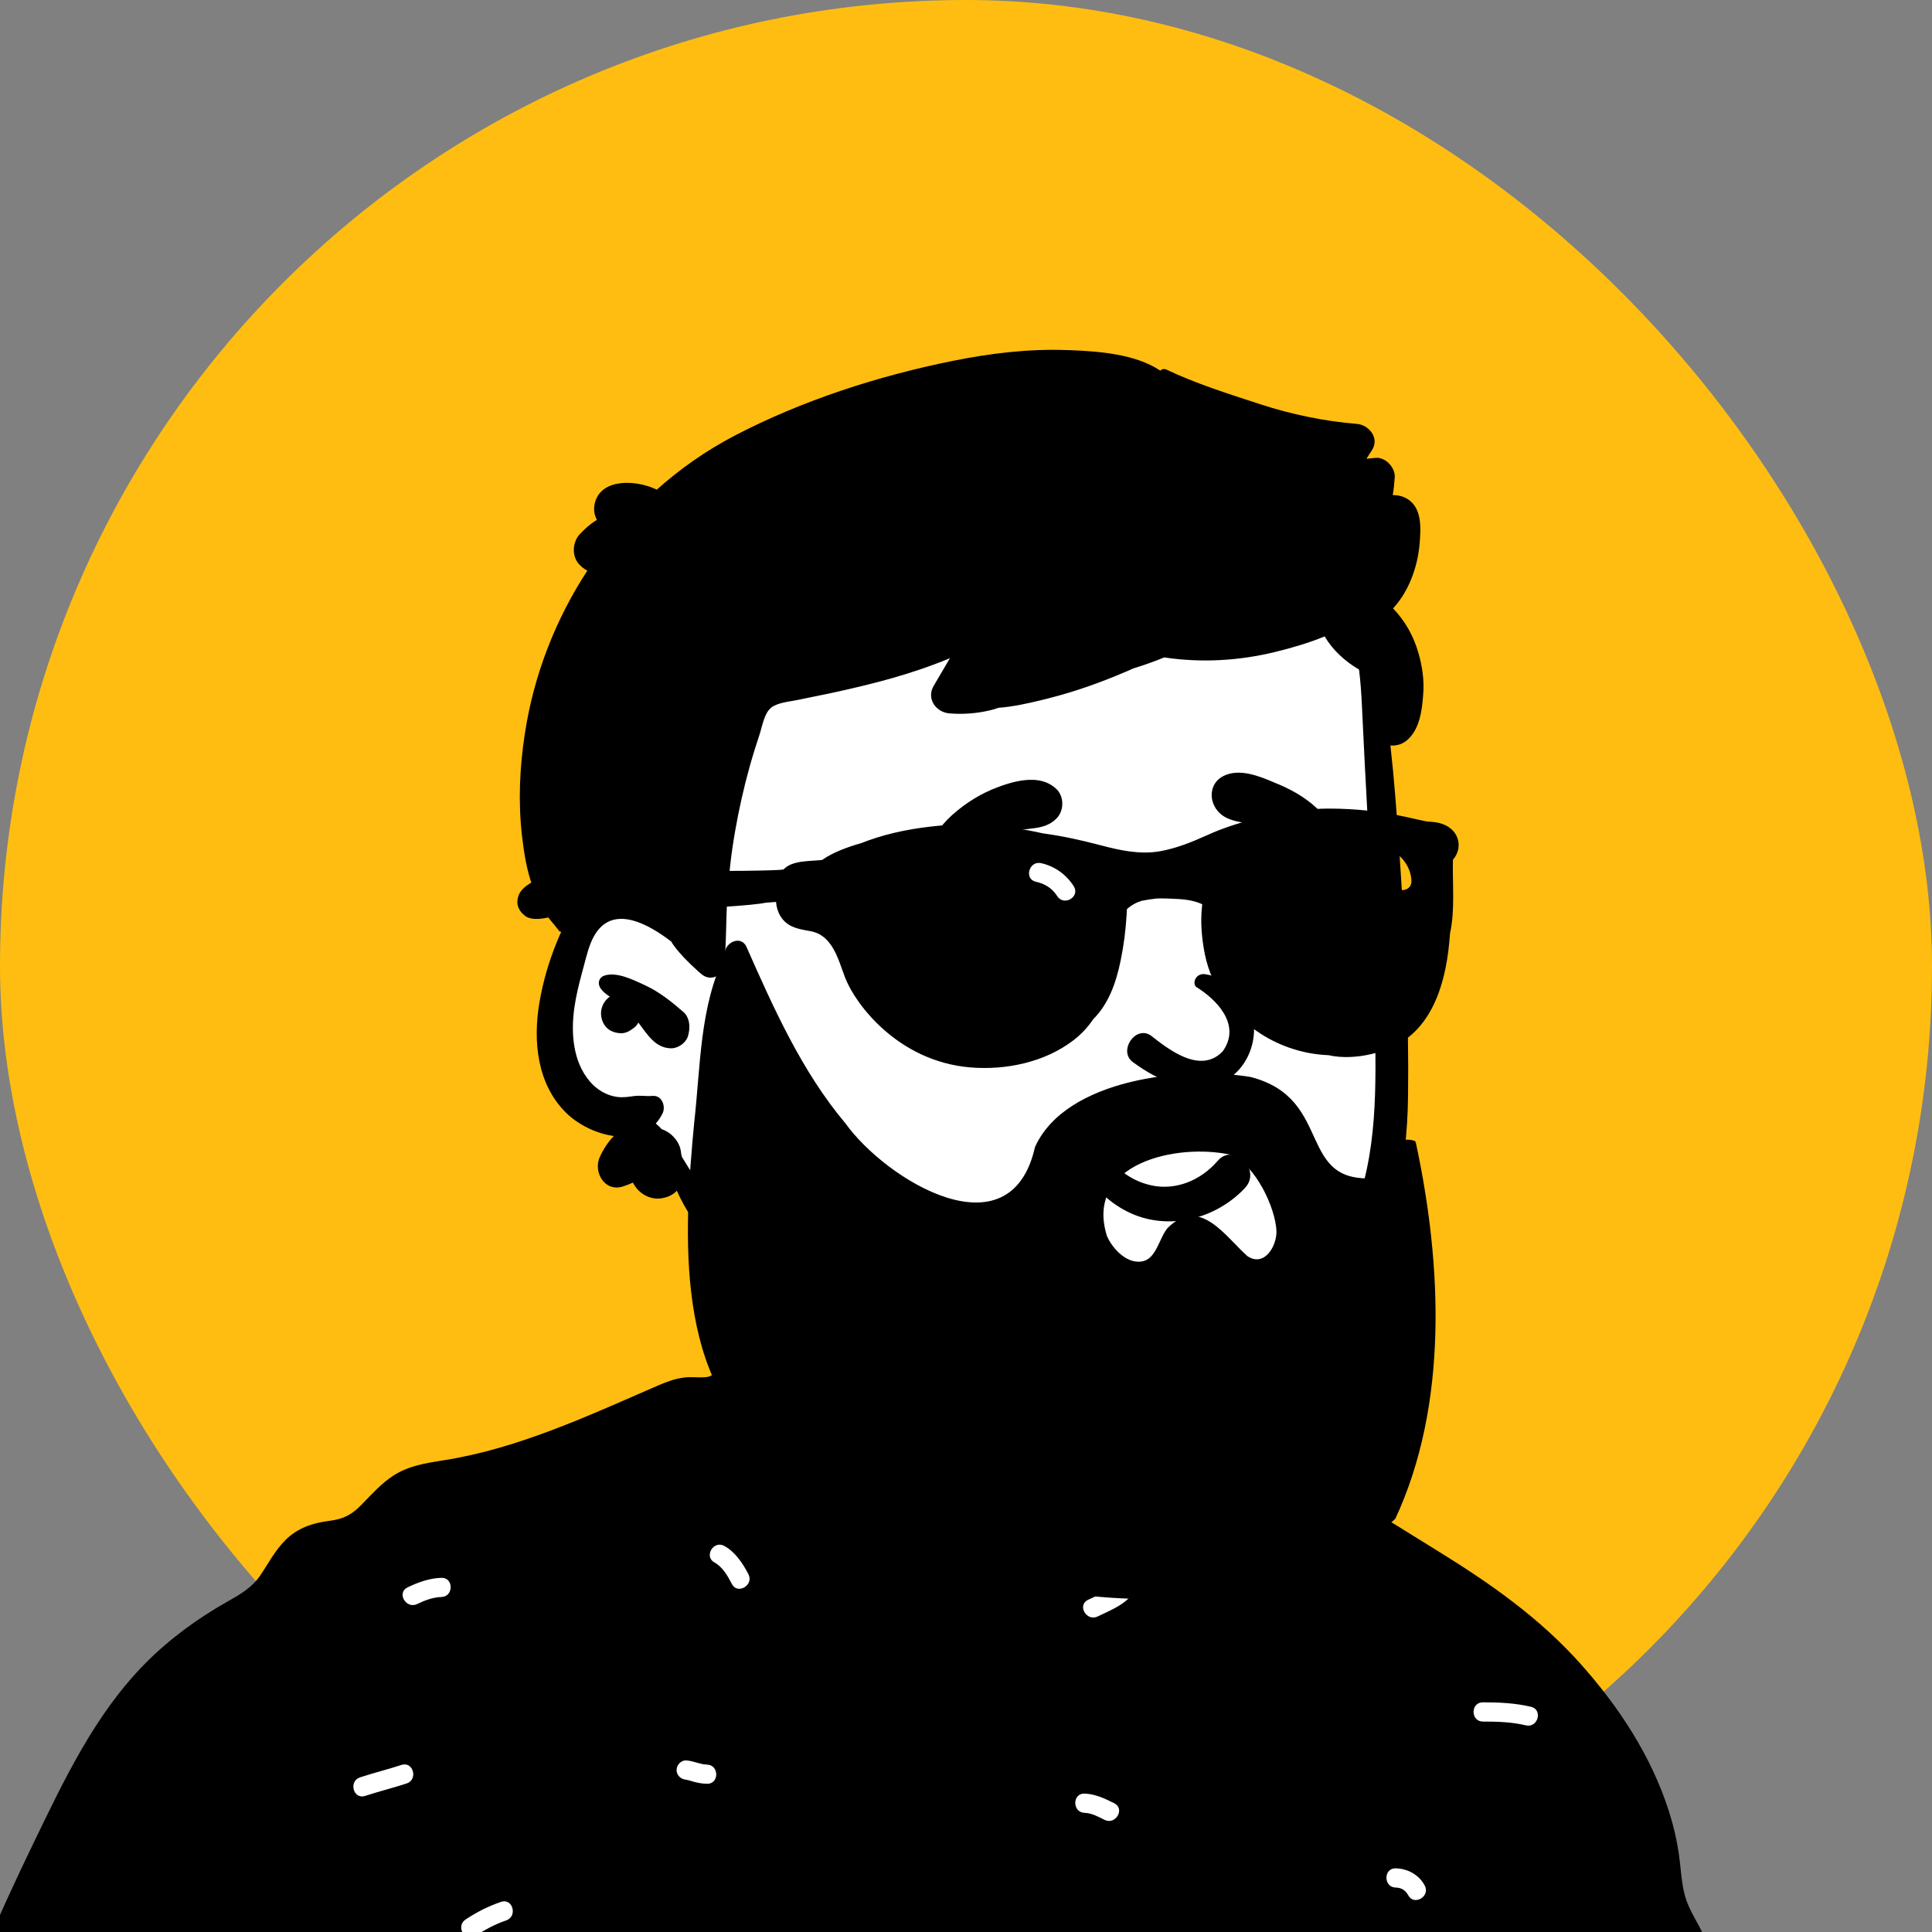 <svg
      width="25"
      height="25"
      viewBox="0 0 25 25"
      fill="none"
      xmlns="http://www.w3.org/2000/svg"
    >
      <rect x="0" y="0" width="25" height="25" fill="#808080" stroke="none"/>
      <g clipPath="url(#clip0_403_8078)">
        <rect width="25" height="25" rx="12.5" fill="#FFBD12" />
        <path
          fillRule="evenodd"
          clipRule="evenodd"
          d="M1.908 39.236C2.945 39.239 3.952 39.275 4.992 39.278C9.218 39.292 13.483 39.272 17.725 39.1C18.924 39.052 19.223 39.053 20.416 38.978C21.121 38.976 23.238 38.917 23.132 37.957C23.085 36.169 22.643 34.388 22.503 32.604C22.236 29.251 22.008 25.793 20.664 22.657C20.353 21.908 19.685 21.418 19.024 20.978C18.361 20.503 18.198 19.975 17.586 19.438C17.457 19.325 16.722 19.279 16.326 18.991C15.751 18.572 15.466 17.886 15.251 17.769C15.093 17.683 15.096 17.09 14.779 16.88C14.354 16.599 13 16.389 12.507 16.35C12.035 16.313 11.212 16.392 10.768 16.565C10.029 16.854 9.733 17.405 9.408 18.114C5.103 19.445 1.168 21.699 -0.054 26.245C-1.107 30.057 -1.146 34.144 -0.739 38.054C-0.658 38.34 -0.715 38.789 -0.468 38.978C-1.326 39.027 1.792 39.204 1.908 39.236Z"
          fill="white"
        />
        <path
          fillRule="evenodd"
          clipRule="evenodd"
          d="M21.488 35.472C21.406 35.431 21.321 35.385 21.228 35.381C21.068 35.376 21.068 35.127 21.228 35.133C21.368 35.138 21.49 35.196 21.613 35.257C21.756 35.328 21.63 35.543 21.488 35.472ZM21.228 28.473C21.337 28.473 21.447 28.487 21.531 28.563C21.581 28.608 21.577 28.693 21.531 28.739C21.482 28.788 21.405 28.784 21.355 28.739C21.371 28.753 21.355 28.739 21.349 28.736C21.348 28.735 21.347 28.734 21.347 28.734C21.346 28.734 21.344 28.733 21.342 28.733C21.329 28.73 21.316 28.727 21.303 28.724C21.303 28.725 21.276 28.722 21.269 28.722C21.255 28.721 21.242 28.721 21.228 28.721C21.161 28.721 21.104 28.665 21.104 28.597C21.104 28.53 21.161 28.473 21.228 28.473ZM20.059 31.262C20.024 31.418 19.784 31.352 19.82 31.196C19.871 30.969 19.862 30.737 19.82 30.51C19.791 30.353 20.03 30.287 20.059 30.444C20.11 30.716 20.121 30.99 20.059 31.262ZM19.745 22.326C19.56 22.282 19.377 22.277 19.188 22.277C19.028 22.276 19.028 22.028 19.188 22.028C19.399 22.028 19.605 22.037 19.812 22.086C19.967 22.123 19.901 22.363 19.745 22.326ZM19.125 28.382C19.018 28.328 18.91 28.275 18.803 28.221C18.66 28.149 18.786 27.935 18.928 28.006L19.251 28.168C19.394 28.239 19.268 28.454 19.125 28.382ZM19.081 33.279C18.944 33.475 18.753 33.597 18.523 33.658C18.368 33.699 18.302 33.459 18.457 33.418C18.621 33.375 18.767 33.295 18.866 33.153C18.956 33.023 19.172 33.147 19.081 33.279ZM18.222 24.524C18.185 24.456 18.129 24.426 18.06 24.425C17.901 24.421 17.9 24.173 18.06 24.176C18.217 24.18 18.361 24.259 18.436 24.399C18.512 24.54 18.297 24.666 18.222 24.524ZM16.645 26.215C16.601 26.263 16.514 26.262 16.469 26.215C16.442 26.186 16.419 26.153 16.401 26.118C16.394 26.104 16.387 26.091 16.38 26.078C16.376 26.072 16.372 26.066 16.369 26.06C16.367 26.059 16.365 26.056 16.362 26.053C16.314 26.003 16.315 25.928 16.362 25.878C16.406 25.829 16.493 25.83 16.538 25.878C16.565 25.907 16.588 25.939 16.606 25.974C16.613 25.988 16.62 26.002 16.627 26.015C16.631 26.02 16.634 26.026 16.638 26.032C16.64 26.033 16.642 26.036 16.645 26.039C16.693 26.089 16.692 26.164 16.645 26.215ZM16.512 29.886C16.351 29.96 16.173 29.96 16.011 29.886C15.95 29.858 15.935 29.77 15.967 29.716C16.003 29.654 16.076 29.643 16.137 29.671C16.21 29.705 16.314 29.705 16.387 29.671C16.448 29.643 16.52 29.653 16.557 29.716C16.588 29.77 16.573 29.858 16.512 29.886ZM16.071 32.485C16.043 32.551 15.983 32.586 15.913 32.588C15.843 32.591 15.791 32.529 15.789 32.464C15.787 32.422 15.809 32.386 15.842 32.364C15.842 32.361 15.842 32.359 15.842 32.357C15.842 32.287 15.899 32.235 15.966 32.232C16.034 32.229 16.091 32.292 16.091 32.357C16.091 32.401 16.088 32.444 16.071 32.485ZM15.43 36.617C15.231 36.62 15.037 36.667 14.839 36.67C14.679 36.673 14.679 36.424 14.839 36.422C15.037 36.418 15.231 36.371 15.43 36.368C15.59 36.365 15.589 36.614 15.43 36.617ZM14.605 20.683C14.489 20.793 14.345 20.848 14.204 20.917C14.06 20.987 13.935 20.772 14.078 20.702C14.198 20.644 14.331 20.6 14.429 20.507C14.545 20.396 14.721 20.572 14.605 20.683ZM14.293 23.549C14.212 23.508 14.127 23.461 14.034 23.458C13.874 23.453 13.874 23.204 14.034 23.209C14.173 23.214 14.296 23.273 14.418 23.334C14.562 23.405 14.436 23.62 14.293 23.549ZM12.799 35.051C12.762 34.982 12.707 34.953 12.638 34.952C12.478 34.948 12.478 34.699 12.638 34.703C12.795 34.706 12.938 34.785 13.014 34.926C13.089 35.067 12.874 35.192 12.799 35.051ZM12.281 29.652C12.232 29.606 12.235 29.522 12.281 29.476C12.335 29.422 12.389 29.369 12.442 29.315C12.492 29.266 12.569 29.269 12.618 29.315C12.668 29.36 12.664 29.445 12.618 29.491C12.565 29.544 12.511 29.598 12.457 29.652C12.408 29.701 12.331 29.697 12.281 29.652ZM11.671 38.067C11.492 38.062 11.324 38.011 11.155 37.955C11.004 37.904 11.069 37.664 11.221 37.715C11.368 37.764 11.515 37.814 11.671 37.818C11.831 37.822 11.831 38.07 11.671 38.067ZM10.866 32.75C10.704 32.745 10.569 32.663 10.456 32.552C10.341 32.44 10.517 32.265 10.632 32.376C10.697 32.439 10.772 32.498 10.866 32.501C11.026 32.505 11.026 32.754 10.866 32.75ZM11.366 25.912C11.368 25.978 11.396 26.049 11.437 26.092C11.547 26.209 11.371 26.385 11.261 26.268C11.171 26.172 11.121 26.043 11.117 25.912C11.113 25.752 11.361 25.752 11.366 25.912ZM9.47 20.496C9.418 20.395 9.35 20.275 9.246 20.219C9.105 20.142 9.231 19.928 9.372 20.004C9.513 20.081 9.613 20.231 9.685 20.371C9.757 20.513 9.543 20.639 9.47 20.496ZM9.148 23.082C9.09 23.081 9.033 23.071 8.977 23.056C8.954 23.049 8.93 23.042 8.906 23.035C8.896 23.032 8.853 23.027 8.879 23.029C8.812 23.025 8.755 22.974 8.755 22.904C8.755 22.84 8.812 22.776 8.879 22.78C8.972 22.785 9.056 22.831 9.148 22.834C9.308 22.838 9.308 23.087 9.148 23.082ZM8.342 27.056H8.074C7.914 27.056 7.914 26.808 8.074 26.808H8.342C8.503 26.808 8.502 27.056 8.342 27.056ZM8.029 38.05C7.948 38.09 7.852 38.129 7.786 38.191C7.67 38.301 7.494 38.126 7.61 38.016C7.694 37.936 7.802 37.886 7.904 37.835C7.964 37.805 8.038 37.818 8.074 37.88C8.106 37.935 8.089 38.02 8.029 38.05ZM7.43 34.908C7.419 34.905 7.408 34.903 7.398 34.902C7.355 34.896 7.311 34.898 7.269 34.898C7.109 34.898 7.109 34.649 7.269 34.649C7.395 34.649 7.526 34.651 7.625 34.739C7.675 34.784 7.671 34.87 7.625 34.915C7.576 34.965 7.499 34.96 7.449 34.915C7.455 34.92 7.436 34.91 7.43 34.908ZM7.269 30.683C7.305 30.608 7.305 30.56 7.305 30.477C7.306 30.317 7.554 30.317 7.554 30.477C7.554 30.597 7.536 30.699 7.483 30.808C7.454 30.869 7.368 30.885 7.313 30.853C7.252 30.817 7.239 30.743 7.269 30.683ZM6.55 24.85C6.406 24.899 6.277 24.969 6.15 25.052C6.016 25.141 5.892 24.925 6.025 24.838C6.17 24.742 6.319 24.666 6.484 24.61C6.636 24.559 6.701 24.799 6.55 24.85ZM5.712 20.665C5.605 20.668 5.494 20.709 5.399 20.756C5.255 20.826 5.129 20.611 5.273 20.541C5.409 20.475 5.559 20.421 5.712 20.417C5.872 20.412 5.871 20.661 5.712 20.665ZM5.336 31.837C5.294 31.838 5.258 31.816 5.235 31.783C5.233 31.783 5.231 31.783 5.228 31.783C5.159 31.783 5.107 31.726 5.104 31.659C5.101 31.591 5.163 31.534 5.228 31.534C5.272 31.534 5.316 31.537 5.357 31.554C5.422 31.582 5.457 31.642 5.46 31.712C5.463 31.782 5.401 31.834 5.336 31.837ZM4.725 23.239C4.572 23.289 4.507 23.049 4.659 22.999C4.836 22.941 5.018 22.896 5.195 22.838C5.348 22.788 5.413 23.028 5.262 23.078C5.084 23.136 4.902 23.181 4.725 23.239ZM4.167 27.932C4.12 28.085 3.88 28.019 3.927 27.866C3.973 27.718 3.977 27.569 3.977 27.416C3.977 27.255 4.225 27.256 4.225 27.416C4.225 27.59 4.219 27.764 4.167 27.932ZM2.505 33.553C2.496 33.615 2.447 33.66 2.383 33.663C2.317 33.666 2.256 33.603 2.259 33.538C2.263 33.413 2.365 33.311 2.49 33.306C2.56 33.304 2.612 33.365 2.615 33.431C2.617 33.494 2.564 33.544 2.505 33.553ZM1.664 26.408C1.533 26.451 1.393 26.493 1.29 26.59C1.173 26.7 0.997 26.525 1.114 26.415C1.25 26.287 1.424 26.226 1.598 26.168C1.75 26.117 1.815 26.357 1.664 26.408ZM1.094 31.238C1.058 31.3 0.985 31.311 0.924 31.282C0.843 31.245 0.753 31.246 0.665 31.246C0.505 31.246 0.505 30.997 0.665 30.997C0.8 30.997 0.925 31.01 1.05 31.068C1.111 31.096 1.126 31.184 1.094 31.238ZM0.772 37.1C0.703 37.102 0.651 37.041 0.648 36.976C0.645 36.912 0.698 36.862 0.757 36.853C0.766 36.791 0.815 36.747 0.88 36.744C0.945 36.741 1.006 36.803 1.004 36.868C0.999 36.993 0.897 37.095 0.772 37.1ZM23.417 38.04C23.375 37.888 23.279 37.765 23.206 37.629C23.181 37.582 23.172 37.554 23.159 37.52C23.141 37.556 23.106 37.583 23.054 37.583C22.953 37.583 22.835 37.577 22.741 37.62C22.679 37.648 22.607 37.638 22.57 37.575C22.539 37.522 22.554 37.433 22.615 37.405C22.754 37.342 22.903 37.335 23.054 37.335C23.091 37.335 23.119 37.348 23.139 37.369C23.196 36.581 23.195 35.792 23.14 35.003C23.082 34.16 22.949 33.334 22.809 32.502C22.741 32.099 22.653 31.691 22.67 31.28C22.688 30.872 22.863 30.492 22.738 30.082C22.689 29.918 22.604 29.768 22.548 29.606C22.489 29.431 22.494 29.258 22.521 29.078C22.577 28.709 22.669 28.345 22.522 27.986C22.456 27.826 22.351 27.684 22.3 27.519C22.236 27.314 22.245 27.088 22.235 26.875C22.213 26.447 22.207 26.016 22.172 25.589C22.156 25.397 22.122 25.216 22.043 25.04C21.968 24.871 21.855 24.717 21.805 24.538C21.756 24.361 21.751 24.175 21.725 23.995C21.697 23.804 21.653 23.616 21.594 23.432C21.366 22.722 20.948 22.085 20.454 21.532C19.929 20.944 19.302 20.501 18.636 20.089C18.286 19.872 17.936 19.655 17.586 19.438C17.579 19.479 17.553 19.516 17.503 19.533C17.372 19.577 17.231 19.619 17.128 19.716C17.012 19.826 16.836 19.65 16.952 19.54C17.074 19.425 17.227 19.365 17.382 19.312C17.223 19.211 17.062 19.107 16.882 19.049C16.724 18.998 16.492 19.042 16.364 18.927C16.264 18.836 16.232 18.667 16.194 18.543C16.146 18.39 16.104 18.228 16.043 18.079C16.001 17.977 15.941 17.879 15.864 17.8C15.831 17.671 15.769 17.552 15.66 17.481C15.376 17.292 15.026 17.479 14.901 17.748C14.797 17.748 14.688 17.77 14.588 17.776C14.381 17.79 14.174 17.796 13.966 17.795C13.561 17.794 13.155 17.767 12.753 17.713C12.034 17.617 11.336 17.423 10.63 17.271C10.626 17.262 10.621 17.253 10.615 17.244C10.463 16.988 10.084 17.031 9.845 17.128C9.742 17.169 9.638 17.221 9.579 17.318C9.517 17.36 9.463 17.411 9.427 17.465C9.354 17.576 9.296 17.8 9.146 17.819C9.047 17.831 8.947 17.812 8.847 17.826C8.721 17.843 8.609 17.887 8.493 17.938C7.61 18.321 6.698 18.747 5.741 18.896C5.516 18.931 5.287 18.967 5.092 19.093C4.934 19.195 4.811 19.335 4.68 19.469C4.553 19.599 4.448 19.656 4.266 19.679C4.046 19.708 3.855 19.768 3.693 19.929C3.559 20.062 3.472 20.233 3.367 20.387C3.26 20.545 3.103 20.634 2.941 20.726C2.556 20.943 2.197 21.205 1.885 21.519C1.227 22.182 0.829 23.033 0.427 23.863C-0.007 24.761 -0.413 25.669 -0.694 26.628C-0.97 27.569 -1.134 28.537 -1.21 29.514C-1.29 30.54 -1.301 31.569 -1.367 32.595C-1.401 33.108 -1.426 33.621 -1.451 34.133C-1.476 34.64 -1.513 35.148 -1.507 35.655C-1.495 36.636 -1.299 37.619 -0.957 38.537C-0.871 38.766 -0.777 38.991 -0.676 39.213C-0.587 39.408 -0.284 39.386 -0.189 39.213C-0.167 39.173 -0.15 39.132 -0.136 39.091C0.113 39.093 0.364 39.074 0.611 39.096C1.047 39.137 1.484 39.16 1.922 39.187C2.787 39.241 3.655 39.276 4.52 39.326C4.604 39.331 4.688 39.336 4.772 39.34C4.155 37.43 4.235 35.364 4.138 33.377C4.13 33.217 4.379 33.218 4.386 33.377C4.484 35.373 4.401 37.444 5.04 39.357C5.288 39.374 5.535 39.395 5.782 39.425C5.981 39.449 6.182 39.477 6.383 39.467C6.612 39.456 6.835 39.404 7.057 39.358C7.462 39.276 7.852 39.313 8.259 39.364C8.693 39.419 9.129 39.449 9.567 39.468C11.319 39.544 13.082 39.614 14.834 39.497C15.257 39.469 15.68 39.429 16.101 39.375C16.535 39.319 16.964 39.226 17.397 39.173C17.825 39.12 18.217 39.264 18.64 39.29C19.07 39.317 19.512 39.227 19.939 39.176C20.078 39.159 20.218 39.142 20.357 39.126C20.177 37.896 20.075 36.657 19.976 35.418C19.964 35.258 20.212 35.26 20.225 35.418C20.323 36.647 20.423 37.877 20.602 39.098C21.341 39.012 22.08 38.925 22.811 38.791C23.019 38.753 23.226 38.691 23.351 38.505C23.443 38.367 23.462 38.199 23.417 38.04Z"
          fill="black"
        />
        <path
          fillRule="evenodd"
          clipRule="evenodd"
          d="M17.835 11.955C17.768 11.367 17.855 10.138 17.86 10.064C17.897 9.592 17.676 7.728 17.258 7.9C16.557 7.345 15.623 7.222 14.75 7.163C12.937 7.042 11.007 7.321 9.607 8.542C8.915 9.176 8.24 10.098 8.295 11.058C7.665 11.968 6.778 13.217 7.562 14.281C7.829 14.621 8.252 14.747 8.587 15.005C9.26 15.548 9.683 16.328 10.363 16.868C12.164 18.487 15.221 18.825 16.991 16.983C18.359 15.65 18.138 13.655 17.897 11.955C17.735 10.812 17.965 13.102 17.835 11.955Z"
          fill="white"
        />
        <path
          fillRule="evenodd"
          clipRule="evenodd"
          d="M12.328 4.67C12.812 4.572 13.311 4.512 13.806 4.53L13.844 4.531C14.217 4.546 14.689 4.579 15.014 4.796C15.033 4.777 15.062 4.768 15.09 4.781C15.476 4.965 15.901 5.098 16.308 5.231C16.713 5.363 17.133 5.45 17.557 5.485C17.717 5.498 17.854 5.671 17.753 5.825C17.728 5.862 17.705 5.899 17.682 5.937C17.721 5.933 17.76 5.928 17.799 5.925C17.927 5.912 18.055 6.049 18.048 6.174C18.043 6.252 18.035 6.33 18.022 6.407C18.071 6.406 18.12 6.413 18.166 6.433C18.404 6.534 18.388 6.817 18.37 7.033C18.345 7.332 18.233 7.649 18.026 7.873C18.181 8.034 18.291 8.226 18.356 8.455C18.404 8.622 18.43 8.8 18.417 8.973L18.413 9.026C18.397 9.214 18.365 9.423 18.229 9.558C18.16 9.628 18.074 9.654 17.992 9.646C18.041 10.08 18.073 10.517 18.103 10.953L18.117 11.161C18.183 12.167 18.233 13.18 18.22 14.188C18.208 15.13 18.022 16.045 17.445 16.81C16.919 17.506 16.163 18.02 15.309 18.215C14.848 18.32 14.378 18.328 13.912 18.261C13.686 18.228 13.459 18.178 13.244 18.099C13.007 18.011 12.836 17.882 12.677 17.689C12.601 17.597 12.638 17.402 12.788 17.42C13.015 17.448 13.223 17.481 13.441 17.549L13.472 17.558C13.69 17.628 13.915 17.68 14.142 17.702C14.607 17.747 15.079 17.702 15.525 17.561C16.25 17.331 16.875 16.818 17.276 16.174C17.751 15.411 17.805 14.544 17.798 13.666C17.79 12.703 17.759 11.74 17.708 10.777L17.699 10.617C17.672 10.122 17.646 9.627 17.623 9.131C17.616 8.976 17.605 8.819 17.586 8.664C17.406 8.559 17.246 8.414 17.141 8.235C16.931 8.322 16.709 8.385 16.506 8.435C16.034 8.551 15.545 8.579 15.065 8.507C14.936 8.56 14.804 8.607 14.669 8.648C14.633 8.664 14.597 8.68 14.561 8.695C14.238 8.833 13.91 8.95 13.569 9.036L13.485 9.057C13.306 9.101 13.111 9.145 12.919 9.159C12.888 9.171 12.854 9.181 12.817 9.19C12.643 9.232 12.463 9.246 12.284 9.231C12.111 9.216 11.985 9.041 12.081 8.876C12.151 8.756 12.221 8.637 12.292 8.517C12.045 8.62 11.789 8.706 11.531 8.779C11.271 8.852 11.007 8.914 10.742 8.971C10.601 9.001 10.459 9.028 10.318 9.058C10.217 9.079 10.062 9.091 9.979 9.157C9.888 9.23 9.863 9.401 9.828 9.506C9.783 9.642 9.74 9.779 9.701 9.918C9.624 10.194 9.561 10.475 9.512 10.758C9.462 11.042 9.43 11.329 9.411 11.616C9.393 11.903 9.401 12.193 9.371 12.479C9.356 12.63 9.193 12.708 9.073 12.602C9.058 12.59 9.044 12.577 9.03 12.565L9.009 12.545C8.906 12.452 8.807 12.353 8.724 12.242C8.709 12.222 8.695 12.2 8.682 12.178C8.679 12.178 8.678 12.178 8.675 12.176L8.653 12.159C8.401 11.972 7.982 11.728 7.736 12.039C7.658 12.138 7.618 12.264 7.585 12.386L7.527 12.603C7.489 12.745 7.454 12.888 7.433 13.034C7.386 13.359 7.41 13.735 7.634 13.996C7.723 14.1 7.847 14.175 7.984 14.194C8.061 14.205 8.137 14.192 8.213 14.182C8.29 14.173 8.365 14.188 8.442 14.181C8.565 14.169 8.619 14.316 8.573 14.409C8.548 14.458 8.519 14.501 8.486 14.538C8.513 14.561 8.538 14.585 8.563 14.612C8.635 14.635 8.701 14.685 8.749 14.751C8.789 14.805 8.809 14.863 8.813 14.924C8.817 14.939 8.821 14.955 8.824 14.971L8.891 15.079C8.906 15.102 8.92 15.126 8.935 15.149C9.105 15.416 9.293 15.643 9.527 15.856C9.752 16.061 9.997 16.245 10.208 16.465L10.233 16.491C10.43 16.699 10.638 16.951 10.561 17.253C10.541 17.331 10.433 17.387 10.362 17.334C10.134 17.165 10.02 16.897 9.826 16.692C9.627 16.48 9.407 16.291 9.208 16.08C9.019 15.881 8.87 15.656 8.758 15.408C8.713 15.457 8.648 15.492 8.558 15.506C8.402 15.529 8.258 15.438 8.19 15.303C8.146 15.323 8.102 15.34 8.057 15.354C7.822 15.426 7.673 15.164 7.762 14.97C7.81 14.866 7.869 14.776 7.943 14.7C7.713 14.669 7.478 14.55 7.327 14.401C6.947 14.028 6.895 13.467 6.981 12.968C7.026 12.704 7.104 12.436 7.206 12.188C7.223 12.144 7.242 12.101 7.263 12.058C7.252 12.058 7.24 12.053 7.232 12.043C7.164 11.949 7.08 11.872 7.029 11.767C6.982 11.671 6.93 11.573 6.893 11.473C6.817 11.268 6.78 11.036 6.755 10.819C6.704 10.374 6.724 9.932 6.792 9.49C6.907 8.737 7.187 8.017 7.6 7.384C7.577 7.373 7.556 7.358 7.536 7.342L7.526 7.333L7.51 7.318C7.392 7.212 7.402 7.012 7.51 6.904L7.544 6.87C7.587 6.828 7.624 6.794 7.693 6.747C7.703 6.74 7.714 6.734 7.724 6.728C7.688 6.661 7.676 6.582 7.701 6.495C7.789 6.193 8.223 6.204 8.499 6.336C8.803 6.064 9.141 5.828 9.507 5.637C10.379 5.182 11.365 4.864 12.328 4.67ZM7.821 12.624C7.984 12.571 8.2 12.682 8.346 12.749C8.532 12.835 8.689 12.961 8.842 13.094C8.918 13.16 8.932 13.269 8.913 13.362C8.911 13.371 8.909 13.381 8.907 13.39C8.887 13.49 8.776 13.568 8.679 13.565C8.474 13.559 8.376 13.382 8.26 13.232C8.247 13.257 8.23 13.279 8.208 13.296L8.194 13.307C8.146 13.344 8.093 13.373 8.03 13.37C7.984 13.368 7.941 13.357 7.901 13.336C7.802 13.283 7.758 13.155 7.785 13.05C7.802 12.984 7.841 12.932 7.891 12.896L7.872 12.884C7.832 12.856 7.795 12.826 7.767 12.783L7.76 12.773H7.763C7.732 12.719 7.752 12.646 7.821 12.624Z"
          fill="black"
        />
        <path
          fillRule="evenodd"
          clipRule="evenodd"
          d="M15.49 15.752C15.261 15.818 15.015 15.824 14.782 15.755C14.57 15.693 14.353 15.557 14.197 15.376C14.059 15.215 13.969 15.02 13.973 14.811C13.973 14.787 13.982 14.768 13.995 14.752C14.009 14.736 14.028 14.724 14.05 14.719C14.071 14.714 14.094 14.716 14.114 14.725C14.131 14.733 14.146 14.746 14.156 14.767C14.18 14.798 14.204 14.829 14.228 14.859C14.42 15.097 14.606 15.274 14.896 15.338C15.053 15.373 15.21 15.357 15.354 15.305C15.508 15.248 15.647 15.149 15.756 15.022C15.805 14.964 15.863 14.941 15.92 14.941C15.985 14.94 16.049 14.97 16.097 15.018C16.144 15.065 16.175 15.129 16.178 15.196C16.181 15.255 16.162 15.316 16.111 15.371C15.943 15.551 15.725 15.684 15.49 15.752ZM15.483 12.774C15.717 12.917 16.075 13.25 15.822 13.604C15.525 13.915 15.097 13.558 14.887 13.396C14.691 13.271 14.472 13.593 14.653 13.739C16.176 14.867 16.794 12.812 15.601 12.607C15.47 12.584 15.421 12.73 15.483 12.774ZM13.288 12.147C13.212 12.098 13.124 12.082 13.025 12.127C12.948 12.162 12.814 12.278 12.72 12.431C12.656 12.536 12.61 12.659 12.62 12.787C12.622 12.817 12.611 12.839 12.594 12.855C12.58 12.868 12.56 12.877 12.537 12.88C12.517 12.883 12.495 12.88 12.477 12.875C12.443 12.864 12.425 12.842 12.418 12.824C12.353 12.649 12.381 12.455 12.455 12.279C12.554 12.042 12.734 11.844 12.852 11.78C13.055 11.67 13.293 11.665 13.496 11.777C13.668 11.872 13.776 12.025 13.883 12.181C13.906 12.215 13.928 12.248 13.952 12.28C13.999 12.345 14.003 12.409 13.985 12.465C13.965 12.526 13.914 12.577 13.85 12.604C13.79 12.629 13.722 12.633 13.661 12.607C13.61 12.586 13.562 12.543 13.533 12.472C13.482 12.351 13.399 12.218 13.288 12.147ZM17.118 12.415C17.066 12.442 17.026 12.45 16.968 12.433C16.937 12.424 16.905 12.405 16.881 12.381C16.857 12.357 16.839 12.326 16.832 12.293C16.815 12.21 16.77 12.133 16.706 12.082C16.651 12.039 16.581 12.016 16.504 12.029C16.421 12.043 16.341 12.097 16.287 12.159C16.268 12.181 16.254 12.204 16.239 12.228C16.213 12.273 16.186 12.314 16.149 12.347C16.135 12.359 16.114 12.368 16.093 12.368C16.085 12.368 16.077 12.366 16.069 12.364C15.986 12.281 15.97 12.217 15.972 12.155C15.975 12.089 16.001 12.023 16.043 11.961C16.141 11.815 16.327 11.696 16.453 11.669C16.625 11.632 16.796 11.676 16.933 11.772C17.074 11.871 17.179 12.025 17.211 12.198C17.219 12.24 17.216 12.285 17.2 12.324C17.184 12.362 17.157 12.395 17.118 12.415ZM13.667 10.595C13.564 10.696 13.442 10.711 13.318 10.725C13.249 10.733 13.194 10.739 13.14 10.752C12.992 10.785 12.845 10.836 12.712 10.908C12.572 10.984 12.419 11.076 12.309 11.193C12.283 11.221 12.259 11.251 12.234 11.28C12.212 11.307 12.19 11.332 12.167 11.357C12.141 11.386 12.116 11.416 12.092 11.446C12.076 11.471 12.073 11.477 12.07 11.484C12.066 11.493 12.06 11.504 12.054 11.516C12.046 11.532 12.036 11.549 12.025 11.565C12.008 11.594 11.999 11.602 11.991 11.605C11.978 11.611 11.965 11.614 11.953 11.613C11.942 11.611 11.931 11.606 11.92 11.597C11.867 11.552 11.851 11.478 11.853 11.4C11.856 11.282 11.899 11.15 11.94 11.07C12.033 10.882 12.163 10.688 12.319 10.548C12.498 10.388 12.693 10.267 12.916 10.184C13.056 10.132 13.217 10.085 13.368 10.091C13.477 10.095 13.582 10.127 13.668 10.208C13.721 10.258 13.746 10.329 13.746 10.4C13.746 10.472 13.72 10.544 13.667 10.595ZM17.328 11.517C17.321 11.528 17.312 11.536 17.302 11.54C17.291 11.545 17.28 11.546 17.268 11.544C17.257 11.542 17.246 11.537 17.238 11.529C17.229 11.522 17.223 11.512 17.22 11.499C17.152 11.198 17.019 10.974 16.734 10.829C16.595 10.758 16.434 10.713 16.282 10.677C16.237 10.666 16.191 10.66 16.143 10.653C15.996 10.631 15.847 10.607 15.751 10.487C15.693 10.415 15.669 10.324 15.683 10.24C15.696 10.161 15.742 10.088 15.826 10.044C16.035 9.936 16.295 10.042 16.506 10.133C16.522 10.139 16.537 10.146 16.552 10.152C16.759 10.24 16.947 10.355 17.102 10.52C17.225 10.65 17.339 10.843 17.385 11.042C17.423 11.207 17.414 11.376 17.328 11.517Z"
          fill="black"
        />
        <path
          fillRule="evenodd"
          clipRule="evenodd"
          d="M16.141 16.254C15.851 15.996 15.527 15.477 15.111 15.888C15.008 16.004 14.967 16.263 14.81 16.314C14.601 16.382 14.394 16.161 14.323 15.992C14.032 15.049 15.235 14.79 15.921 14.942C16.256 15.08 16.502 15.634 16.517 15.923C16.527 16.117 16.363 16.403 16.141 16.254ZM18.324 14.8C18.321 14.788 18.317 14.777 18.312 14.766C18.184 14.718 18.083 14.767 18.02 14.86C18.022 14.882 18.029 14.906 18.034 14.928C17.985 15.03 17.942 15.156 17.876 15.244C17.863 15.245 17.85 15.244 17.837 15.24C16.752 15.353 17.282 14.218 16.182 13.936C15.331 13.795 13.794 13.956 13.393 14.842C13.076 16.256 11.467 15.271 10.939 14.535C10.376 13.866 10.011 13.047 9.66 12.254C9.585 12.086 9.354 12.206 9.379 12.367C9.054 13.019 9.065 13.802 8.984 14.516C8.848 15.94 8.714 17.938 10.037 18.808C11.761 20.757 16.067 21.445 18.055 19.654C18.743 18.174 18.659 16.368 18.324 14.8Z"
          fill="black"
        />
        <path
          fillRule="evenodd"
          clipRule="evenodd"
          d="M17.191 10.463C17.92 10.463 18.336 10.62 18.489 10.632L18.493 10.632C18.557 10.636 18.614 10.642 18.673 10.665C18.893 10.749 18.929 10.98 18.801 11.125C18.792 11.425 18.831 11.776 18.763 12.078C18.68 13.348 18.083 13.562 17.743 13.64C17.573 13.68 17.371 13.695 17.19 13.654C16.881 13.642 16.576 13.546 16.314 13.377C15.95 13.143 15.68 12.782 15.592 12.354C15.551 12.15 15.531 11.937 15.554 11.73L15.557 11.701C15.439 11.645 15.302 11.634 15.161 11.629C15.094 11.626 15.027 11.624 14.962 11.627C14.899 11.634 14.837 11.644 14.774 11.656C14.706 11.677 14.641 11.711 14.582 11.765L14.578 11.844C14.566 12.04 14.541 12.238 14.501 12.43C14.442 12.715 14.348 12.987 14.146 13.189C14.078 13.29 13.994 13.381 13.892 13.46C13.52 13.746 13.015 13.851 12.552 13.812C11.611 13.731 11.067 12.984 10.942 12.665L10.934 12.646C10.844 12.408 10.772 12.1 10.486 12.049L10.425 12.038C10.294 12.014 10.174 11.98 10.097 11.852C10.064 11.797 10.047 11.735 10.042 11.671C9.998 11.675 9.953 11.678 9.909 11.681C9.554 11.756 7.428 11.82 7.258 11.82C7.258 11.82 6.932 11.957 6.794 11.851C6.699 11.777 6.668 11.678 6.72 11.566C6.799 11.398 7.165 11.297 7.328 11.265C7.328 11.265 9.949 11.287 10.138 11.251C10.254 11.131 10.463 11.147 10.638 11.128C10.782 11.025 10.984 10.956 11.144 10.91C11.176 10.898 11.209 10.886 11.24 10.874C11.532 10.77 11.836 10.715 12.145 10.685C12.464 10.655 12.783 10.669 13.1 10.712C13.233 10.73 13.365 10.754 13.496 10.784C13.731 10.815 13.965 10.866 14.2 10.927L14.247 10.939C14.495 11.004 14.749 11.06 15.005 11.016C15.214 10.98 15.414 10.9 15.607 10.813L15.632 10.802C16.055 10.609 16.715 10.463 17.191 10.463ZM13.471 11.169C13.315 11.135 13.248 11.376 13.405 11.41C13.516 11.434 13.61 11.49 13.673 11.585L13.68 11.595C13.765 11.731 13.98 11.606 13.895 11.469C13.798 11.316 13.648 11.208 13.471 11.169ZM18.041 11.02C17.986 10.981 17.903 11.01 17.871 11.065C17.836 11.125 17.859 11.192 17.91 11.232L17.916 11.236C17.963 11.269 18.009 11.329 18.015 11.39L18.015 11.398C18.021 11.558 18.27 11.558 18.264 11.398C18.258 11.24 18.167 11.108 18.041 11.02Z"
          fill="black"
        />
      </g>
      <defs>
        <clipPath id="clip0_403_8078">
          <rect width="25" height="25" rx="12.5" fill="white" />
        </clipPath>
      </defs>
    </svg>